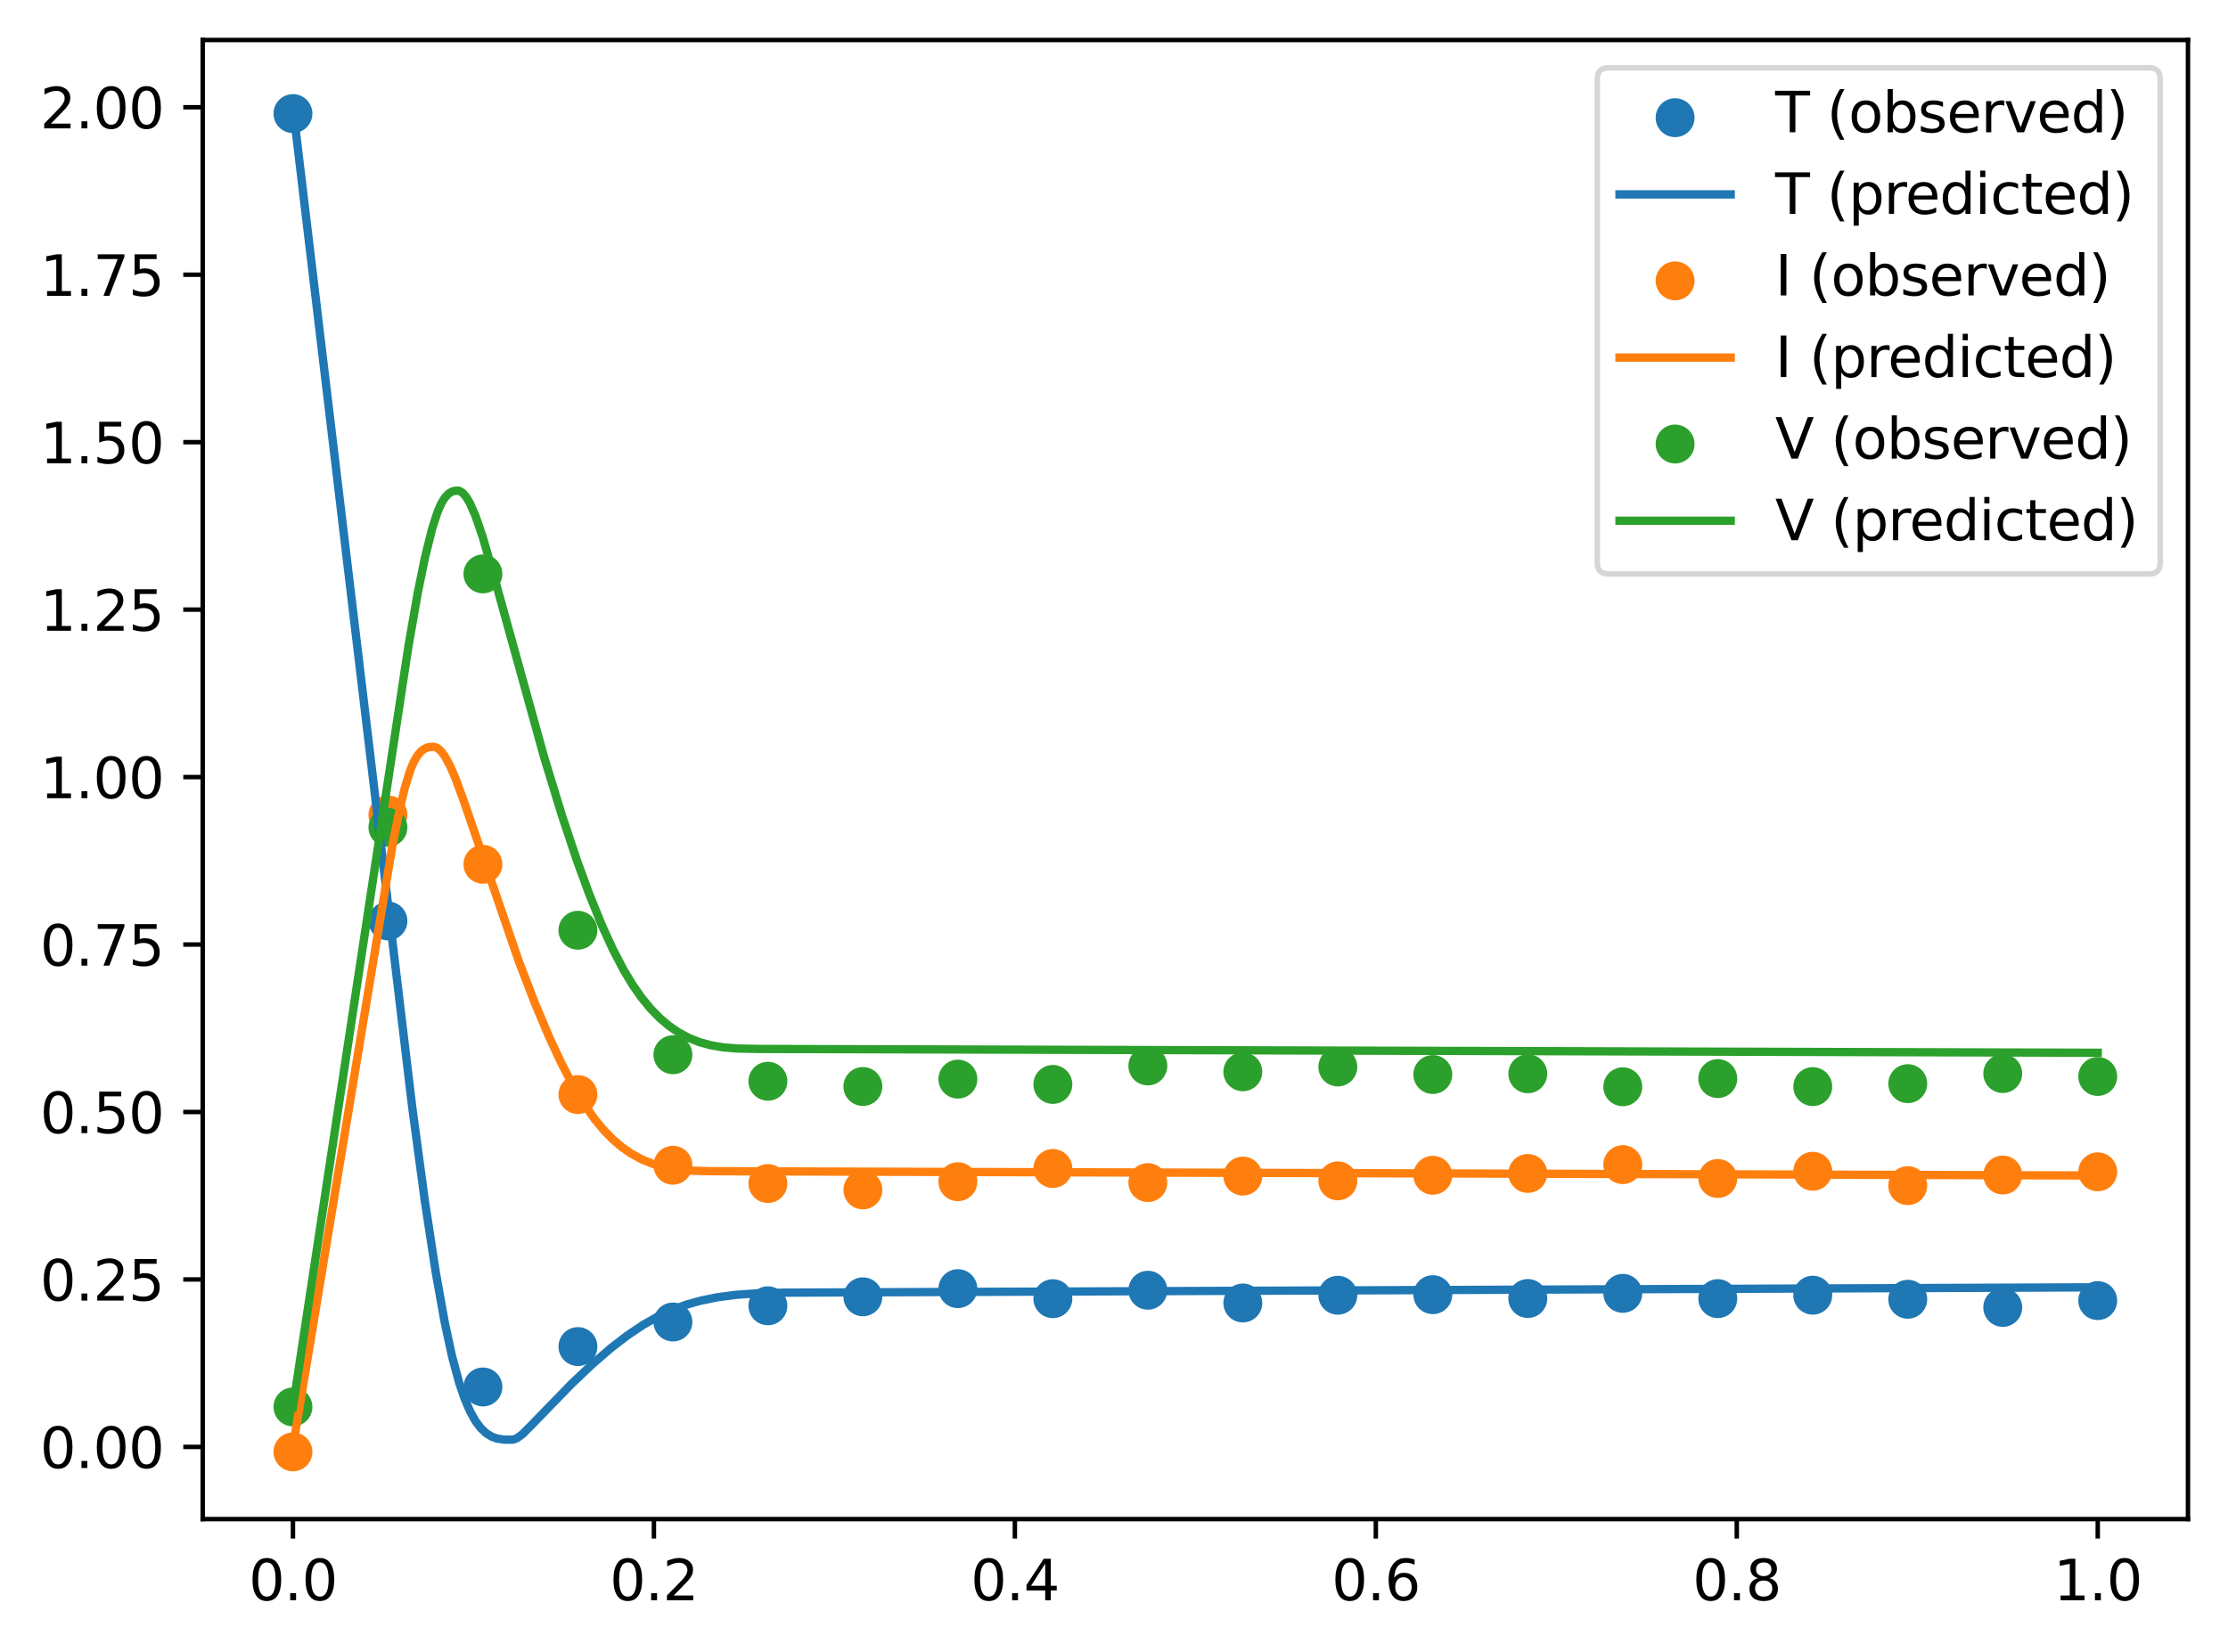 <?xml version="1.0" encoding="utf-8" standalone="no"?>
<!DOCTYPE svg PUBLIC "-//W3C//DTD SVG 1.1//EN"
  "http://www.w3.org/Graphics/SVG/1.1/DTD/svg11.dtd">
<svg xmlns:xlink="http://www.w3.org/1999/xlink" width="400.786pt" height="297.19pt" viewBox="0 0 400.786 297.19" xmlns="http://www.w3.org/2000/svg" version="1.1">
 <defs>
  <style type="text/css">*{stroke-linejoin: round; stroke-linecap: butt}</style>
 </defs>
 <g id="figure_1">
  <g id="patch_1">
   <path d="M 0 297.19 
L 400.786 297.19 
L 400.786 0 
L 0 0 
z
" style="fill: #ffffff"/>
  </g>
  <g id="axes_1">
   <g id="patch_2">
    <path d="M 36.466 273.312 
L 393.586 273.312 
L 393.586 7.2 
L 36.466 7.2 
z
" style="fill: #ffffff"/>
   </g>
   <g id="PathCollection_1">
    <defs>
     <path id="m6093310207" d="M 0 3 
C 0.796 3 1.559 2.684 2.121 2.121 
C 2.684 1.559 3 0.796 3 0 
C 3 -0.796 2.684 -1.559 2.121 -2.121 
C 1.559 -2.684 0.796 -3 0 -3 
C -0.796 -3 -1.559 -2.684 -2.121 -2.121 
C -2.684 -1.559 -3 -0.796 -3 0 
C -3 0.796 -2.684 1.559 -2.121 2.121 
C -1.559 2.684 -0.796 3 0 3 
z
" style="stroke: #1f77b4"/>
    </defs>
    <g clip-path="url(#p1d72a97b7b)">
     <use xlink:href="#m6093310207" x="52.698" y="20.437" style="fill: #1f77b4; stroke: #1f77b4"/>
     <use xlink:href="#m6093310207" x="69.785" y="165.691" style="fill: #1f77b4; stroke: #1f77b4"/>
     <use xlink:href="#m6093310207" x="86.873" y="249.538" style="fill: #1f77b4; stroke: #1f77b4"/>
     <use xlink:href="#m6093310207" x="103.96" y="242.272" style="fill: #1f77b4; stroke: #1f77b4"/>
     <use xlink:href="#m6093310207" x="121.047" y="237.849" style="fill: #1f77b4; stroke: #1f77b4"/>
     <use xlink:href="#m6093310207" x="138.134" y="234.934" style="fill: #1f77b4; stroke: #1f77b4"/>
     <use xlink:href="#m6093310207" x="155.221" y="233.317" style="fill: #1f77b4; stroke: #1f77b4"/>
     <use xlink:href="#m6093310207" x="172.308" y="231.85" style="fill: #1f77b4; stroke: #1f77b4"/>
     <use xlink:href="#m6093310207" x="189.395" y="233.656" style="fill: #1f77b4; stroke: #1f77b4"/>
     <use xlink:href="#m6093310207" x="206.482" y="232.133" style="fill: #1f77b4; stroke: #1f77b4"/>
     <use xlink:href="#m6093310207" x="223.569" y="234.428" style="fill: #1f77b4; stroke: #1f77b4"/>
     <use xlink:href="#m6093310207" x="240.656" y="233.034" style="fill: #1f77b4; stroke: #1f77b4"/>
     <use xlink:href="#m6093310207" x="257.743" y="232.934" style="fill: #1f77b4; stroke: #1f77b4"/>
     <use xlink:href="#m6093310207" x="274.83" y="233.625" style="fill: #1f77b4; stroke: #1f77b4"/>
     <use xlink:href="#m6093310207" x="291.917" y="232.696" style="fill: #1f77b4; stroke: #1f77b4"/>
     <use xlink:href="#m6093310207" x="309.005" y="233.644" style="fill: #1f77b4; stroke: #1f77b4"/>
     <use xlink:href="#m6093310207" x="326.092" y="233.027" style="fill: #1f77b4; stroke: #1f77b4"/>
     <use xlink:href="#m6093310207" x="343.179" y="233.759" style="fill: #1f77b4; stroke: #1f77b4"/>
     <use xlink:href="#m6093310207" x="360.266" y="235.224" style="fill: #1f77b4; stroke: #1f77b4"/>
     <use xlink:href="#m6093310207" x="377.353" y="233.999" style="fill: #1f77b4; stroke: #1f77b4"/>
    </g>
   </g>
   <g id="PathCollection_2">
    <defs>
     <path id="m5b45aad020" d="M 0 3 
C 0.796 3 1.559 2.684 2.121 2.121 
C 2.684 1.559 3 0.796 3 0 
C 3 -0.796 2.684 -1.559 2.121 -2.121 
C 1.559 -2.684 0.796 -3 0 -3 
C -0.796 -3 -1.559 -2.684 -2.121 -2.121 
C -2.684 -1.559 -3 -0.796 -3 0 
C -3 0.796 -2.684 1.559 -2.121 2.121 
C -1.559 2.684 -0.796 3 0 3 
z
" style="stroke: #ff7f0e"/>
    </defs>
    <g clip-path="url(#p1d72a97b7b)">
     <use xlink:href="#m5b45aad020" x="52.698" y="261.216" style="fill: #ff7f0e; stroke: #ff7f0e"/>
     <use xlink:href="#m5b45aad020" x="69.785" y="146.619" style="fill: #ff7f0e; stroke: #ff7f0e"/>
     <use xlink:href="#m5b45aad020" x="86.873" y="155.498" style="fill: #ff7f0e; stroke: #ff7f0e"/>
     <use xlink:href="#m5b45aad020" x="103.96" y="196.932" style="fill: #ff7f0e; stroke: #ff7f0e"/>
     <use xlink:href="#m5b45aad020" x="121.047" y="209.646" style="fill: #ff7f0e; stroke: #ff7f0e"/>
     <use xlink:href="#m5b45aad020" x="138.134" y="212.938" style="fill: #ff7f0e; stroke: #ff7f0e"/>
     <use xlink:href="#m5b45aad020" x="155.221" y="214.087" style="fill: #ff7f0e; stroke: #ff7f0e"/>
     <use xlink:href="#m5b45aad020" x="172.308" y="212.611" style="fill: #ff7f0e; stroke: #ff7f0e"/>
     <use xlink:href="#m5b45aad020" x="189.395" y="210.23" style="fill: #ff7f0e; stroke: #ff7f0e"/>
     <use xlink:href="#m5b45aad020" x="206.482" y="212.769" style="fill: #ff7f0e; stroke: #ff7f0e"/>
     <use xlink:href="#m5b45aad020" x="223.569" y="211.6" style="fill: #ff7f0e; stroke: #ff7f0e"/>
     <use xlink:href="#m5b45aad020" x="240.656" y="212.457" style="fill: #ff7f0e; stroke: #ff7f0e"/>
     <use xlink:href="#m5b45aad020" x="257.743" y="211.453" style="fill: #ff7f0e; stroke: #ff7f0e"/>
     <use xlink:href="#m5b45aad020" x="274.83" y="211.124" style="fill: #ff7f0e; stroke: #ff7f0e"/>
     <use xlink:href="#m5b45aad020" x="291.917" y="209.534" style="fill: #ff7f0e; stroke: #ff7f0e"/>
     <use xlink:href="#m5b45aad020" x="309.005" y="212.032" style="fill: #ff7f0e; stroke: #ff7f0e"/>
     <use xlink:href="#m5b45aad020" x="326.092" y="210.729" style="fill: #ff7f0e; stroke: #ff7f0e"/>
     <use xlink:href="#m5b45aad020" x="343.179" y="213.317" style="fill: #ff7f0e; stroke: #ff7f0e"/>
     <use xlink:href="#m5b45aad020" x="360.266" y="211.409" style="fill: #ff7f0e; stroke: #ff7f0e"/>
     <use xlink:href="#m5b45aad020" x="377.353" y="210.833" style="fill: #ff7f0e; stroke: #ff7f0e"/>
    </g>
   </g>
   <g id="PathCollection_3">
    <defs>
     <path id="m2c35435012" d="M 0 3 
C 0.796 3 1.559 2.684 2.121 2.121 
C 2.684 1.559 3 0.796 3 0 
C 3 -0.796 2.684 -1.559 2.121 -2.121 
C 1.559 -2.684 0.796 -3 0 -3 
C -0.796 -3 -1.559 -2.684 -2.121 -2.121 
C -2.684 -1.559 -3 -0.796 -3 0 
C -3 0.796 -2.684 1.559 -2.121 2.121 
C -1.559 2.684 -0.796 3 0 3 
z
" style="stroke: #2ca02c"/>
    </defs>
    <g clip-path="url(#p1d72a97b7b)">
     <use xlink:href="#m2c35435012" x="52.698" y="253.131" style="fill: #2ca02c; stroke: #2ca02c"/>
     <use xlink:href="#m2c35435012" x="69.785" y="148.865" style="fill: #2ca02c; stroke: #2ca02c"/>
     <use xlink:href="#m2c35435012" x="86.873" y="103.253" style="fill: #2ca02c; stroke: #2ca02c"/>
     <use xlink:href="#m2c35435012" x="103.96" y="167.367" style="fill: #2ca02c; stroke: #2ca02c"/>
     <use xlink:href="#m2c35435012" x="121.047" y="189.767" style="fill: #2ca02c; stroke: #2ca02c"/>
     <use xlink:href="#m2c35435012" x="138.134" y="194.535" style="fill: #2ca02c; stroke: #2ca02c"/>
     <use xlink:href="#m2c35435012" x="155.221" y="195.479" style="fill: #2ca02c; stroke: #2ca02c"/>
     <use xlink:href="#m2c35435012" x="172.308" y="194.151" style="fill: #2ca02c; stroke: #2ca02c"/>
     <use xlink:href="#m2c35435012" x="189.395" y="195.106" style="fill: #2ca02c; stroke: #2ca02c"/>
     <use xlink:href="#m2c35435012" x="206.482" y="191.781" style="fill: #2ca02c; stroke: #2ca02c"/>
     <use xlink:href="#m2c35435012" x="223.569" y="192.836" style="fill: #2ca02c; stroke: #2ca02c"/>
     <use xlink:href="#m2c35435012" x="240.656" y="191.965" style="fill: #2ca02c; stroke: #2ca02c"/>
     <use xlink:href="#m2c35435012" x="257.743" y="193.323" style="fill: #2ca02c; stroke: #2ca02c"/>
     <use xlink:href="#m2c35435012" x="274.83" y="193.187" style="fill: #2ca02c; stroke: #2ca02c"/>
     <use xlink:href="#m2c35435012" x="291.917" y="195.528" style="fill: #2ca02c; stroke: #2ca02c"/>
     <use xlink:href="#m2c35435012" x="309.005" y="194.058" style="fill: #2ca02c; stroke: #2ca02c"/>
     <use xlink:href="#m2c35435012" x="326.092" y="195.497" style="fill: #2ca02c; stroke: #2ca02c"/>
     <use xlink:href="#m2c35435012" x="343.179" y="194.968" style="fill: #2ca02c; stroke: #2ca02c"/>
     <use xlink:href="#m2c35435012" x="360.266" y="193.154" style="fill: #2ca02c; stroke: #2ca02c"/>
     <use xlink:href="#m2c35435012" x="377.353" y="193.675" style="fill: #2ca02c; stroke: #2ca02c"/>
    </g>
   </g>
   <g id="matplotlib.axis_1">
    <g id="xtick_1">
     <g id="line2d_1">
      <defs>
       <path id="mb2e96704ad" d="M 0 0 
L 0 3.5 
" style="stroke: #000000; stroke-width: 0.8"/>
      </defs>
      <g>
       <use xlink:href="#mb2e96704ad" x="52.698" y="273.312" style="stroke: #000000; stroke-width: 0.8"/>
      </g>
     </g>
     <g id="text_1">
      <!-- 0.0 -->
      <g transform="translate(44.747 287.91) scale(0.1 -0.1)">
       <defs>
        <path id="DejaVuSans-30" d="M 2034 4250 
Q 1547 4250 1301 3770 
Q 1056 3291 1056 2328 
Q 1056 1369 1301 889 
Q 1547 409 2034 409 
Q 2525 409 2770 889 
Q 3016 1369 3016 2328 
Q 3016 3291 2770 3770 
Q 2525 4250 2034 4250 
z
M 2034 4750 
Q 2819 4750 3233 4129 
Q 3647 3509 3647 2328 
Q 3647 1150 3233 529 
Q 2819 -91 2034 -91 
Q 1250 -91 836 529 
Q 422 1150 422 2328 
Q 422 3509 836 4129 
Q 1250 4750 2034 4750 
z
" transform="scale(0.016)"/>
        <path id="DejaVuSans-2e" d="M 684 794 
L 1344 794 
L 1344 0 
L 684 0 
L 684 794 
z
" transform="scale(0.016)"/>
       </defs>
       <use xlink:href="#DejaVuSans-30"/>
       <use xlink:href="#DejaVuSans-2e" x="63.623"/>
       <use xlink:href="#DejaVuSans-30" x="95.41"/>
      </g>
     </g>
    </g>
    <g id="xtick_2">
     <g id="line2d_2">
      <g>
       <use xlink:href="#mb2e96704ad" x="117.629" y="273.312" style="stroke: #000000; stroke-width: 0.8"/>
      </g>
     </g>
     <g id="text_2">
      <!-- 0.2 -->
      <g transform="translate(109.678 287.91) scale(0.1 -0.1)">
       <defs>
        <path id="DejaVuSans-32" d="M 1228 531 
L 3431 531 
L 3431 0 
L 469 0 
L 469 531 
Q 828 903 1448 1529 
Q 2069 2156 2228 2338 
Q 2531 2678 2651 2914 
Q 2772 3150 2772 3378 
Q 2772 3750 2511 3984 
Q 2250 4219 1831 4219 
Q 1534 4219 1204 4116 
Q 875 4013 500 3803 
L 500 4441 
Q 881 4594 1212 4672 
Q 1544 4750 1819 4750 
Q 2544 4750 2975 4387 
Q 3406 4025 3406 3419 
Q 3406 3131 3298 2873 
Q 3191 2616 2906 2266 
Q 2828 2175 2409 1742 
Q 1991 1309 1228 531 
z
" transform="scale(0.016)"/>
       </defs>
       <use xlink:href="#DejaVuSans-30"/>
       <use xlink:href="#DejaVuSans-2e" x="63.623"/>
       <use xlink:href="#DejaVuSans-32" x="95.41"/>
      </g>
     </g>
    </g>
    <g id="xtick_3">
     <g id="line2d_3">
      <g>
       <use xlink:href="#mb2e96704ad" x="182.56" y="273.312" style="stroke: #000000; stroke-width: 0.8"/>
      </g>
     </g>
     <g id="text_3">
      <!-- 0.4 -->
      <g transform="translate(174.609 287.91) scale(0.1 -0.1)">
       <defs>
        <path id="DejaVuSans-34" d="M 2419 4116 
L 825 1625 
L 2419 1625 
L 2419 4116 
z
M 2253 4666 
L 3047 4666 
L 3047 1625 
L 3713 1625 
L 3713 1100 
L 3047 1100 
L 3047 0 
L 2419 0 
L 2419 1100 
L 313 1100 
L 313 1709 
L 2253 4666 
z
" transform="scale(0.016)"/>
       </defs>
       <use xlink:href="#DejaVuSans-30"/>
       <use xlink:href="#DejaVuSans-2e" x="63.623"/>
       <use xlink:href="#DejaVuSans-34" x="95.41"/>
      </g>
     </g>
    </g>
    <g id="xtick_4">
     <g id="line2d_4">
      <g>
       <use xlink:href="#mb2e96704ad" x="247.491" y="273.312" style="stroke: #000000; stroke-width: 0.8"/>
      </g>
     </g>
     <g id="text_4">
      <!-- 0.6 -->
      <g transform="translate(239.54 287.91) scale(0.1 -0.1)">
       <defs>
        <path id="DejaVuSans-36" d="M 2113 2584 
Q 1688 2584 1439 2293 
Q 1191 2003 1191 1497 
Q 1191 994 1439 701 
Q 1688 409 2113 409 
Q 2538 409 2786 701 
Q 3034 994 3034 1497 
Q 3034 2003 2786 2293 
Q 2538 2584 2113 2584 
z
M 3366 4563 
L 3366 3988 
Q 3128 4100 2886 4159 
Q 2644 4219 2406 4219 
Q 1781 4219 1451 3797 
Q 1122 3375 1075 2522 
Q 1259 2794 1537 2939 
Q 1816 3084 2150 3084 
Q 2853 3084 3261 2657 
Q 3669 2231 3669 1497 
Q 3669 778 3244 343 
Q 2819 -91 2113 -91 
Q 1303 -91 875 529 
Q 447 1150 447 2328 
Q 447 3434 972 4092 
Q 1497 4750 2381 4750 
Q 2619 4750 2861 4703 
Q 3103 4656 3366 4563 
z
" transform="scale(0.016)"/>
       </defs>
       <use xlink:href="#DejaVuSans-30"/>
       <use xlink:href="#DejaVuSans-2e" x="63.623"/>
       <use xlink:href="#DejaVuSans-36" x="95.41"/>
      </g>
     </g>
    </g>
    <g id="xtick_5">
     <g id="line2d_5">
      <g>
       <use xlink:href="#mb2e96704ad" x="312.422" y="273.312" style="stroke: #000000; stroke-width: 0.8"/>
      </g>
     </g>
     <g id="text_5">
      <!-- 0.8 -->
      <g transform="translate(304.47 287.91) scale(0.1 -0.1)">
       <defs>
        <path id="DejaVuSans-38" d="M 2034 2216 
Q 1584 2216 1326 1975 
Q 1069 1734 1069 1313 
Q 1069 891 1326 650 
Q 1584 409 2034 409 
Q 2484 409 2743 651 
Q 3003 894 3003 1313 
Q 3003 1734 2745 1975 
Q 2488 2216 2034 2216 
z
M 1403 2484 
Q 997 2584 770 2862 
Q 544 3141 544 3541 
Q 544 4100 942 4425 
Q 1341 4750 2034 4750 
Q 2731 4750 3128 4425 
Q 3525 4100 3525 3541 
Q 3525 3141 3298 2862 
Q 3072 2584 2669 2484 
Q 3125 2378 3379 2068 
Q 3634 1759 3634 1313 
Q 3634 634 3220 271 
Q 2806 -91 2034 -91 
Q 1263 -91 848 271 
Q 434 634 434 1313 
Q 434 1759 690 2068 
Q 947 2378 1403 2484 
z
M 1172 3481 
Q 1172 3119 1398 2916 
Q 1625 2713 2034 2713 
Q 2441 2713 2670 2916 
Q 2900 3119 2900 3481 
Q 2900 3844 2670 4047 
Q 2441 4250 2034 4250 
Q 1625 4250 1398 4047 
Q 1172 3844 1172 3481 
z
" transform="scale(0.016)"/>
       </defs>
       <use xlink:href="#DejaVuSans-30"/>
       <use xlink:href="#DejaVuSans-2e" x="63.623"/>
       <use xlink:href="#DejaVuSans-38" x="95.41"/>
      </g>
     </g>
    </g>
    <g id="xtick_6">
     <g id="line2d_6">
      <g>
       <use xlink:href="#mb2e96704ad" x="377.353" y="273.312" style="stroke: #000000; stroke-width: 0.8"/>
      </g>
     </g>
     <g id="text_6">
      <!-- 1.0 -->
      <g transform="translate(369.401 287.91) scale(0.1 -0.1)">
       <defs>
        <path id="DejaVuSans-31" d="M 794 531 
L 1825 531 
L 1825 4091 
L 703 3866 
L 703 4441 
L 1819 4666 
L 2450 4666 
L 2450 531 
L 3481 531 
L 3481 0 
L 794 0 
L 794 531 
z
" transform="scale(0.016)"/>
       </defs>
       <use xlink:href="#DejaVuSans-31"/>
       <use xlink:href="#DejaVuSans-2e" x="63.623"/>
       <use xlink:href="#DejaVuSans-30" x="95.41"/>
      </g>
     </g>
    </g>
   </g>
   <g id="matplotlib.axis_2">
    <g id="ytick_1">
     <g id="line2d_7">
      <defs>
       <path id="m3ff9667cdc" d="M 0 0 
L -3.5 0 
" style="stroke: #000000; stroke-width: 0.8"/>
      </defs>
      <g>
       <use xlink:href="#m3ff9667cdc" x="36.466" y="260.324" style="stroke: #000000; stroke-width: 0.8"/>
      </g>
     </g>
     <g id="text_7">
      <!-- 0.00 -->
      <g transform="translate(7.2 264.123) scale(0.1 -0.1)">
       <use xlink:href="#DejaVuSans-30"/>
       <use xlink:href="#DejaVuSans-2e" x="63.623"/>
       <use xlink:href="#DejaVuSans-30" x="95.41"/>
       <use xlink:href="#DejaVuSans-30" x="159.033"/>
      </g>
     </g>
    </g>
    <g id="ytick_2">
     <g id="line2d_8">
      <g>
       <use xlink:href="#m3ff9667cdc" x="36.466" y="230.195" style="stroke: #000000; stroke-width: 0.8"/>
      </g>
     </g>
     <g id="text_8">
      <!-- 0.25 -->
      <g transform="translate(7.2 233.995) scale(0.1 -0.1)">
       <defs>
        <path id="DejaVuSans-35" d="M 691 4666 
L 3169 4666 
L 3169 4134 
L 1269 4134 
L 1269 2991 
Q 1406 3038 1543 3061 
Q 1681 3084 1819 3084 
Q 2600 3084 3056 2656 
Q 3513 2228 3513 1497 
Q 3513 744 3044 326 
Q 2575 -91 1722 -91 
Q 1428 -91 1123 -41 
Q 819 9 494 109 
L 494 744 
Q 775 591 1075 516 
Q 1375 441 1709 441 
Q 2250 441 2565 725 
Q 2881 1009 2881 1497 
Q 2881 1984 2565 2268 
Q 2250 2553 1709 2553 
Q 1456 2553 1204 2497 
Q 953 2441 691 2322 
L 691 4666 
z
" transform="scale(0.016)"/>
       </defs>
       <use xlink:href="#DejaVuSans-30"/>
       <use xlink:href="#DejaVuSans-2e" x="63.623"/>
       <use xlink:href="#DejaVuSans-32" x="95.41"/>
       <use xlink:href="#DejaVuSans-35" x="159.033"/>
      </g>
     </g>
    </g>
    <g id="ytick_3">
     <g id="line2d_9">
      <g>
       <use xlink:href="#m3ff9667cdc" x="36.466" y="200.067" style="stroke: #000000; stroke-width: 0.8"/>
      </g>
     </g>
     <g id="text_9">
      <!-- 0.50 -->
      <g transform="translate(7.2 203.866) scale(0.1 -0.1)">
       <use xlink:href="#DejaVuSans-30"/>
       <use xlink:href="#DejaVuSans-2e" x="63.623"/>
       <use xlink:href="#DejaVuSans-35" x="95.41"/>
       <use xlink:href="#DejaVuSans-30" x="159.033"/>
      </g>
     </g>
    </g>
    <g id="ytick_4">
     <g id="line2d_10">
      <g>
       <use xlink:href="#m3ff9667cdc" x="36.466" y="169.938" style="stroke: #000000; stroke-width: 0.8"/>
      </g>
     </g>
     <g id="text_10">
      <!-- 0.75 -->
      <g transform="translate(7.2 173.738) scale(0.1 -0.1)">
       <defs>
        <path id="DejaVuSans-37" d="M 525 4666 
L 3525 4666 
L 3525 4397 
L 1831 0 
L 1172 0 
L 2766 4134 
L 525 4134 
L 525 4666 
z
" transform="scale(0.016)"/>
       </defs>
       <use xlink:href="#DejaVuSans-30"/>
       <use xlink:href="#DejaVuSans-2e" x="63.623"/>
       <use xlink:href="#DejaVuSans-37" x="95.41"/>
       <use xlink:href="#DejaVuSans-35" x="159.033"/>
      </g>
     </g>
    </g>
    <g id="ytick_5">
     <g id="line2d_11">
      <g>
       <use xlink:href="#m3ff9667cdc" x="36.466" y="139.81" style="stroke: #000000; stroke-width: 0.8"/>
      </g>
     </g>
     <g id="text_11">
      <!-- 1.00 -->
      <g transform="translate(7.2 143.609) scale(0.1 -0.1)">
       <use xlink:href="#DejaVuSans-31"/>
       <use xlink:href="#DejaVuSans-2e" x="63.623"/>
       <use xlink:href="#DejaVuSans-30" x="95.41"/>
       <use xlink:href="#DejaVuSans-30" x="159.033"/>
      </g>
     </g>
    </g>
    <g id="ytick_6">
     <g id="line2d_12">
      <g>
       <use xlink:href="#m3ff9667cdc" x="36.466" y="109.681" style="stroke: #000000; stroke-width: 0.8"/>
      </g>
     </g>
     <g id="text_12">
      <!-- 1.25 -->
      <g transform="translate(7.2 113.481) scale(0.1 -0.1)">
       <use xlink:href="#DejaVuSans-31"/>
       <use xlink:href="#DejaVuSans-2e" x="63.623"/>
       <use xlink:href="#DejaVuSans-32" x="95.41"/>
       <use xlink:href="#DejaVuSans-35" x="159.033"/>
      </g>
     </g>
    </g>
    <g id="ytick_7">
     <g id="line2d_13">
      <g>
       <use xlink:href="#m3ff9667cdc" x="36.466" y="79.553" style="stroke: #000000; stroke-width: 0.8"/>
      </g>
     </g>
     <g id="text_13">
      <!-- 1.50 -->
      <g transform="translate(7.2 83.352) scale(0.1 -0.1)">
       <use xlink:href="#DejaVuSans-31"/>
       <use xlink:href="#DejaVuSans-2e" x="63.623"/>
       <use xlink:href="#DejaVuSans-35" x="95.41"/>
       <use xlink:href="#DejaVuSans-30" x="159.033"/>
      </g>
     </g>
    </g>
    <g id="ytick_8">
     <g id="line2d_14">
      <g>
       <use xlink:href="#m3ff9667cdc" x="36.466" y="49.424" style="stroke: #000000; stroke-width: 0.8"/>
      </g>
     </g>
     <g id="text_14">
      <!-- 1.75 -->
      <g transform="translate(7.2 53.224) scale(0.1 -0.1)">
       <use xlink:href="#DejaVuSans-31"/>
       <use xlink:href="#DejaVuSans-2e" x="63.623"/>
       <use xlink:href="#DejaVuSans-37" x="95.41"/>
       <use xlink:href="#DejaVuSans-35" x="159.033"/>
      </g>
     </g>
    </g>
    <g id="ytick_9">
     <g id="line2d_15">
      <g>
       <use xlink:href="#m3ff9667cdc" x="36.466" y="19.296" style="stroke: #000000; stroke-width: 0.8"/>
      </g>
     </g>
     <g id="text_15">
      <!-- 2.00 -->
      <g transform="translate(7.2 23.095) scale(0.1 -0.1)">
       <use xlink:href="#DejaVuSans-32"/>
       <use xlink:href="#DejaVuSans-2e" x="63.623"/>
       <use xlink:href="#DejaVuSans-30" x="95.41"/>
       <use xlink:href="#DejaVuSans-30" x="159.033"/>
      </g>
     </g>
    </g>
   </g>
   <g id="line2d_16">
    <path d="M 52.698 19.296 
L 74.147 199.162 
L 76.422 216.063 
L 78.372 228.832 
L 79.997 237.906 
L 81.297 243.947 
L 82.596 248.775 
L 83.571 251.628 
L 84.546 253.898 
L 85.521 255.65 
L 86.496 256.952 
L 87.471 257.87 
L 88.446 258.472 
L 89.421 258.823 
L 90.721 259.019 
L 92.346 259.004 
L 92.996 258.751 
L 93.971 258.043 
L 95.596 256.413 
L 102.745 249.05 
L 106.645 245.349 
L 109.895 242.547 
L 112.82 240.295 
L 115.744 238.335 
L 118.344 236.861 
L 120.944 235.657 
L 123.544 234.71 
L 126.144 233.986 
L 129.069 233.395 
L 132.318 232.966 
L 136.218 232.689 
L 141.418 232.569 
L 179.44 232.412 
L 377.353 231.611 
L 377.353 231.611 
" clip-path="url(#p1d72a97b7b)" style="fill: none; stroke: #1f77b4; stroke-width: 1.5; stroke-linecap: square"/>
   </g>
   <g id="line2d_17">
    <path d="M 52.698 260.324 
L 70.572 152.214 
L 71.872 145.693 
L 72.847 141.639 
L 73.822 138.507 
L 74.472 136.994 
L 75.122 135.893 
L 75.772 135.141 
L 76.422 134.675 
L 77.072 134.431 
L 78.047 134.348 
L 78.697 134.588 
L 79.347 135.161 
L 79.997 136.032 
L 80.972 137.815 
L 81.947 140.065 
L 83.571 144.519 
L 93.321 172.929 
L 96.246 180.543 
L 98.845 186.709 
L 101.12 191.562 
L 103.07 195.277 
L 105.02 198.549 
L 106.97 201.351 
L 108.595 203.32 
L 110.22 204.982 
L 111.845 206.368 
L 113.47 207.505 
L 115.419 208.58 
L 117.369 209.38 
L 119.319 209.949 
L 121.594 210.374 
L 124.194 210.623 
L 127.769 210.718 
L 184.315 210.895 
L 377.353 211.494 
L 377.353 211.494 
" clip-path="url(#p1d72a97b7b)" style="fill: none; stroke: #ff7f0e; stroke-width: 1.5; stroke-linecap: square"/>
   </g>
   <g id="line2d_18">
    <path d="M 52.698 253.131 
L 73.497 116.114 
L 75.122 106.829 
L 76.422 100.412 
L 77.722 95.168 
L 78.697 92.157 
L 79.347 90.646 
L 79.997 89.56 
L 80.647 88.852 
L 81.297 88.449 
L 81.947 88.279 
L 82.596 88.298 
L 83.246 88.687 
L 83.896 89.457 
L 84.546 90.568 
L 85.521 92.789 
L 86.821 96.574 
L 88.446 102.177 
L 97.871 136.194 
L 101.12 146.822 
L 103.72 154.629 
L 105.995 160.861 
L 108.27 166.471 
L 110.22 170.743 
L 112.17 174.489 
L 113.795 177.188 
L 115.419 179.511 
L 117.044 181.488 
L 118.669 183.153 
L 120.294 184.534 
L 121.919 185.662 
L 123.869 186.719 
L 125.819 187.497 
L 127.769 188.039 
L 130.043 188.433 
L 132.643 188.65 
L 136.543 188.722 
L 377.353 189.411 
L 377.353 189.411 
" clip-path="url(#p1d72a97b7b)" style="fill: none; stroke: #2ca02c; stroke-width: 1.5; stroke-linecap: square"/>
   </g>
   <g id="patch_3">
    <path d="M 36.466 273.312 
L 36.466 7.2 
" style="fill: none; stroke: #000000; stroke-width: 0.8; stroke-linejoin: miter; stroke-linecap: square"/>
   </g>
   <g id="patch_4">
    <path d="M 393.586 273.312 
L 393.586 7.2 
" style="fill: none; stroke: #000000; stroke-width: 0.8; stroke-linejoin: miter; stroke-linecap: square"/>
   </g>
   <g id="patch_5">
    <path d="M 36.466 273.312 
L 393.586 273.312 
" style="fill: none; stroke: #000000; stroke-width: 0.8; stroke-linejoin: miter; stroke-linecap: square"/>
   </g>
   <g id="patch_6">
    <path d="M 36.466 7.2 
L 393.586 7.2 
" style="fill: none; stroke: #000000; stroke-width: 0.8; stroke-linejoin: miter; stroke-linecap: square"/>
   </g>
   <g id="legend_1">
    <g id="patch_7">
     <path d="M 289.329 103.269 
L 386.586 103.269 
Q 388.586 103.269 388.586 101.269 
L 388.586 14.2 
Q 388.586 12.2 386.586 12.2 
L 289.329 12.2 
Q 287.329 12.2 287.329 14.2 
L 287.329 101.269 
Q 287.329 103.269 289.329 103.269 
z
" style="fill: #ffffff; opacity: 0.8; stroke: #cccccc; stroke-linejoin: miter"/>
    </g>
    <g id="PathCollection_4">
     <g>
      <use xlink:href="#m6093310207" x="301.329" y="21.173" style="fill: #1f77b4; stroke: #1f77b4"/>
     </g>
    </g>
    <g id="text_16">
     <!-- T (observed) -->
     <g transform="translate(319.329 23.798) scale(0.1 -0.1)">
      <defs>
       <path id="DejaVuSans-54" d="M -19 4666 
L 3928 4666 
L 3928 4134 
L 2272 4134 
L 2272 0 
L 1638 0 
L 1638 4134 
L -19 4134 
L -19 4666 
z
" transform="scale(0.016)"/>
       <path id="DejaVuSans-20" transform="scale(0.016)"/>
       <path id="DejaVuSans-28" d="M 1984 4856 
Q 1566 4138 1362 3434 
Q 1159 2731 1159 2009 
Q 1159 1288 1364 580 
Q 1569 -128 1984 -844 
L 1484 -844 
Q 1016 -109 783 600 
Q 550 1309 550 2009 
Q 550 2706 781 3412 
Q 1013 4119 1484 4856 
L 1984 4856 
z
" transform="scale(0.016)"/>
       <path id="DejaVuSans-6f" d="M 1959 3097 
Q 1497 3097 1228 2736 
Q 959 2375 959 1747 
Q 959 1119 1226 758 
Q 1494 397 1959 397 
Q 2419 397 2687 759 
Q 2956 1122 2956 1747 
Q 2956 2369 2687 2733 
Q 2419 3097 1959 3097 
z
M 1959 3584 
Q 2709 3584 3137 3096 
Q 3566 2609 3566 1747 
Q 3566 888 3137 398 
Q 2709 -91 1959 -91 
Q 1206 -91 779 398 
Q 353 888 353 1747 
Q 353 2609 779 3096 
Q 1206 3584 1959 3584 
z
" transform="scale(0.016)"/>
       <path id="DejaVuSans-62" d="M 3116 1747 
Q 3116 2381 2855 2742 
Q 2594 3103 2138 3103 
Q 1681 3103 1420 2742 
Q 1159 2381 1159 1747 
Q 1159 1113 1420 752 
Q 1681 391 2138 391 
Q 2594 391 2855 752 
Q 3116 1113 3116 1747 
z
M 1159 2969 
Q 1341 3281 1617 3432 
Q 1894 3584 2278 3584 
Q 2916 3584 3314 3078 
Q 3713 2572 3713 1747 
Q 3713 922 3314 415 
Q 2916 -91 2278 -91 
Q 1894 -91 1617 61 
Q 1341 213 1159 525 
L 1159 0 
L 581 0 
L 581 4863 
L 1159 4863 
L 1159 2969 
z
" transform="scale(0.016)"/>
       <path id="DejaVuSans-73" d="M 2834 3397 
L 2834 2853 
Q 2591 2978 2328 3040 
Q 2066 3103 1784 3103 
Q 1356 3103 1142 2972 
Q 928 2841 928 2578 
Q 928 2378 1081 2264 
Q 1234 2150 1697 2047 
L 1894 2003 
Q 2506 1872 2764 1633 
Q 3022 1394 3022 966 
Q 3022 478 2636 193 
Q 2250 -91 1575 -91 
Q 1294 -91 989 -36 
Q 684 19 347 128 
L 347 722 
Q 666 556 975 473 
Q 1284 391 1588 391 
Q 1994 391 2212 530 
Q 2431 669 2431 922 
Q 2431 1156 2273 1281 
Q 2116 1406 1581 1522 
L 1381 1569 
Q 847 1681 609 1914 
Q 372 2147 372 2553 
Q 372 3047 722 3315 
Q 1072 3584 1716 3584 
Q 2034 3584 2315 3537 
Q 2597 3491 2834 3397 
z
" transform="scale(0.016)"/>
       <path id="DejaVuSans-65" d="M 3597 1894 
L 3597 1613 
L 953 1613 
Q 991 1019 1311 708 
Q 1631 397 2203 397 
Q 2534 397 2845 478 
Q 3156 559 3463 722 
L 3463 178 
Q 3153 47 2828 -22 
Q 2503 -91 2169 -91 
Q 1331 -91 842 396 
Q 353 884 353 1716 
Q 353 2575 817 3079 
Q 1281 3584 2069 3584 
Q 2775 3584 3186 3129 
Q 3597 2675 3597 1894 
z
M 3022 2063 
Q 3016 2534 2758 2815 
Q 2500 3097 2075 3097 
Q 1594 3097 1305 2825 
Q 1016 2553 972 2059 
L 3022 2063 
z
" transform="scale(0.016)"/>
       <path id="DejaVuSans-72" d="M 2631 2963 
Q 2534 3019 2420 3045 
Q 2306 3072 2169 3072 
Q 1681 3072 1420 2755 
Q 1159 2438 1159 1844 
L 1159 0 
L 581 0 
L 581 3500 
L 1159 3500 
L 1159 2956 
Q 1341 3275 1631 3429 
Q 1922 3584 2338 3584 
Q 2397 3584 2469 3576 
Q 2541 3569 2628 3553 
L 2631 2963 
z
" transform="scale(0.016)"/>
       <path id="DejaVuSans-76" d="M 191 3500 
L 800 3500 
L 1894 563 
L 2988 3500 
L 3597 3500 
L 2284 0 
L 1503 0 
L 191 3500 
z
" transform="scale(0.016)"/>
       <path id="DejaVuSans-64" d="M 2906 2969 
L 2906 4863 
L 3481 4863 
L 3481 0 
L 2906 0 
L 2906 525 
Q 2725 213 2448 61 
Q 2172 -91 1784 -91 
Q 1150 -91 751 415 
Q 353 922 353 1747 
Q 353 2572 751 3078 
Q 1150 3584 1784 3584 
Q 2172 3584 2448 3432 
Q 2725 3281 2906 2969 
z
M 947 1747 
Q 947 1113 1208 752 
Q 1469 391 1925 391 
Q 2381 391 2643 752 
Q 2906 1113 2906 1747 
Q 2906 2381 2643 2742 
Q 2381 3103 1925 3103 
Q 1469 3103 1208 2742 
Q 947 2381 947 1747 
z
" transform="scale(0.016)"/>
       <path id="DejaVuSans-29" d="M 513 4856 
L 1013 4856 
Q 1481 4119 1714 3412 
Q 1947 2706 1947 2009 
Q 1947 1309 1714 600 
Q 1481 -109 1013 -844 
L 513 -844 
Q 928 -128 1133 580 
Q 1338 1288 1338 2009 
Q 1338 2731 1133 3434 
Q 928 4138 513 4856 
z
" transform="scale(0.016)"/>
      </defs>
      <use xlink:href="#DejaVuSans-54"/>
      <use xlink:href="#DejaVuSans-20" x="61.084"/>
      <use xlink:href="#DejaVuSans-28" x="92.871"/>
      <use xlink:href="#DejaVuSans-6f" x="131.885"/>
      <use xlink:href="#DejaVuSans-62" x="193.066"/>
      <use xlink:href="#DejaVuSans-73" x="256.543"/>
      <use xlink:href="#DejaVuSans-65" x="308.643"/>
      <use xlink:href="#DejaVuSans-72" x="370.166"/>
      <use xlink:href="#DejaVuSans-76" x="411.279"/>
      <use xlink:href="#DejaVuSans-65" x="470.459"/>
      <use xlink:href="#DejaVuSans-64" x="531.982"/>
      <use xlink:href="#DejaVuSans-29" x="595.459"/>
     </g>
    </g>
    <g id="line2d_19">
     <path d="M 291.329 34.977 
L 301.329 34.977 
L 311.329 34.977 
" style="fill: none; stroke: #1f77b4; stroke-width: 1.5; stroke-linecap: square"/>
    </g>
    <g id="text_17">
     <!-- T (predicted) -->
     <g transform="translate(319.329 38.477) scale(0.1 -0.1)">
      <defs>
       <path id="DejaVuSans-70" d="M 1159 525 
L 1159 -1331 
L 581 -1331 
L 581 3500 
L 1159 3500 
L 1159 2969 
Q 1341 3281 1617 3432 
Q 1894 3584 2278 3584 
Q 2916 3584 3314 3078 
Q 3713 2572 3713 1747 
Q 3713 922 3314 415 
Q 2916 -91 2278 -91 
Q 1894 -91 1617 61 
Q 1341 213 1159 525 
z
M 3116 1747 
Q 3116 2381 2855 2742 
Q 2594 3103 2138 3103 
Q 1681 3103 1420 2742 
Q 1159 2381 1159 1747 
Q 1159 1113 1420 752 
Q 1681 391 2138 391 
Q 2594 391 2855 752 
Q 3116 1113 3116 1747 
z
" transform="scale(0.016)"/>
       <path id="DejaVuSans-69" d="M 603 3500 
L 1178 3500 
L 1178 0 
L 603 0 
L 603 3500 
z
M 603 4863 
L 1178 4863 
L 1178 4134 
L 603 4134 
L 603 4863 
z
" transform="scale(0.016)"/>
       <path id="DejaVuSans-63" d="M 3122 3366 
L 3122 2828 
Q 2878 2963 2633 3030 
Q 2388 3097 2138 3097 
Q 1578 3097 1268 2742 
Q 959 2388 959 1747 
Q 959 1106 1268 751 
Q 1578 397 2138 397 
Q 2388 397 2633 464 
Q 2878 531 3122 666 
L 3122 134 
Q 2881 22 2623 -34 
Q 2366 -91 2075 -91 
Q 1284 -91 818 406 
Q 353 903 353 1747 
Q 353 2603 823 3093 
Q 1294 3584 2113 3584 
Q 2378 3584 2631 3529 
Q 2884 3475 3122 3366 
z
" transform="scale(0.016)"/>
       <path id="DejaVuSans-74" d="M 1172 4494 
L 1172 3500 
L 2356 3500 
L 2356 3053 
L 1172 3053 
L 1172 1153 
Q 1172 725 1289 603 
Q 1406 481 1766 481 
L 2356 481 
L 2356 0 
L 1766 0 
Q 1100 0 847 248 
Q 594 497 594 1153 
L 594 3053 
L 172 3053 
L 172 3500 
L 594 3500 
L 594 4494 
L 1172 4494 
z
" transform="scale(0.016)"/>
      </defs>
      <use xlink:href="#DejaVuSans-54"/>
      <use xlink:href="#DejaVuSans-20" x="61.084"/>
      <use xlink:href="#DejaVuSans-28" x="92.871"/>
      <use xlink:href="#DejaVuSans-70" x="131.885"/>
      <use xlink:href="#DejaVuSans-72" x="195.361"/>
      <use xlink:href="#DejaVuSans-65" x="234.225"/>
      <use xlink:href="#DejaVuSans-64" x="295.748"/>
      <use xlink:href="#DejaVuSans-69" x="359.225"/>
      <use xlink:href="#DejaVuSans-63" x="387.008"/>
      <use xlink:href="#DejaVuSans-74" x="441.988"/>
      <use xlink:href="#DejaVuSans-65" x="481.197"/>
      <use xlink:href="#DejaVuSans-64" x="542.721"/>
      <use xlink:href="#DejaVuSans-29" x="606.197"/>
     </g>
    </g>
    <g id="PathCollection_5">
     <g>
      <use xlink:href="#m5b45aad020" x="301.329" y="50.53" style="fill: #ff7f0e; stroke: #ff7f0e"/>
     </g>
    </g>
    <g id="text_18">
     <!-- I (observed) -->
     <g transform="translate(319.329 53.155) scale(0.1 -0.1)">
      <defs>
       <path id="DejaVuSans-49" d="M 628 4666 
L 1259 4666 
L 1259 0 
L 628 0 
L 628 4666 
z
" transform="scale(0.016)"/>
      </defs>
      <use xlink:href="#DejaVuSans-49"/>
      <use xlink:href="#DejaVuSans-20" x="29.492"/>
      <use xlink:href="#DejaVuSans-28" x="61.279"/>
      <use xlink:href="#DejaVuSans-6f" x="100.293"/>
      <use xlink:href="#DejaVuSans-62" x="161.475"/>
      <use xlink:href="#DejaVuSans-73" x="224.951"/>
      <use xlink:href="#DejaVuSans-65" x="277.051"/>
      <use xlink:href="#DejaVuSans-72" x="338.574"/>
      <use xlink:href="#DejaVuSans-76" x="379.688"/>
      <use xlink:href="#DejaVuSans-65" x="438.867"/>
      <use xlink:href="#DejaVuSans-64" x="500.391"/>
      <use xlink:href="#DejaVuSans-29" x="563.867"/>
     </g>
    </g>
    <g id="line2d_20">
     <path d="M 291.329 64.333 
L 301.329 64.333 
L 311.329 64.333 
" style="fill: none; stroke: #ff7f0e; stroke-width: 1.5; stroke-linecap: square"/>
    </g>
    <g id="text_19">
     <!-- I (predicted) -->
     <g transform="translate(319.329 67.833) scale(0.1 -0.1)">
      <use xlink:href="#DejaVuSans-49"/>
      <use xlink:href="#DejaVuSans-20" x="29.492"/>
      <use xlink:href="#DejaVuSans-28" x="61.279"/>
      <use xlink:href="#DejaVuSans-70" x="100.293"/>
      <use xlink:href="#DejaVuSans-72" x="163.77"/>
      <use xlink:href="#DejaVuSans-65" x="202.633"/>
      <use xlink:href="#DejaVuSans-64" x="264.156"/>
      <use xlink:href="#DejaVuSans-69" x="327.633"/>
      <use xlink:href="#DejaVuSans-63" x="355.416"/>
      <use xlink:href="#DejaVuSans-74" x="410.396"/>
      <use xlink:href="#DejaVuSans-65" x="449.605"/>
      <use xlink:href="#DejaVuSans-64" x="511.129"/>
      <use xlink:href="#DejaVuSans-29" x="574.605"/>
     </g>
    </g>
    <g id="PathCollection_6">
     <g>
      <use xlink:href="#m2c35435012" x="301.329" y="79.886" style="fill: #2ca02c; stroke: #2ca02c"/>
     </g>
    </g>
    <g id="text_20">
     <!-- V (observed) -->
     <g transform="translate(319.329 82.511) scale(0.1 -0.1)">
      <defs>
       <path id="DejaVuSans-56" d="M 1831 0 
L 50 4666 
L 709 4666 
L 2188 738 
L 3669 4666 
L 4325 4666 
L 2547 0 
L 1831 0 
z
" transform="scale(0.016)"/>
      </defs>
      <use xlink:href="#DejaVuSans-56"/>
      <use xlink:href="#DejaVuSans-20" x="68.408"/>
      <use xlink:href="#DejaVuSans-28" x="100.195"/>
      <use xlink:href="#DejaVuSans-6f" x="139.209"/>
      <use xlink:href="#DejaVuSans-62" x="200.391"/>
      <use xlink:href="#DejaVuSans-73" x="263.867"/>
      <use xlink:href="#DejaVuSans-65" x="315.967"/>
      <use xlink:href="#DejaVuSans-72" x="377.49"/>
      <use xlink:href="#DejaVuSans-76" x="418.604"/>
      <use xlink:href="#DejaVuSans-65" x="477.783"/>
      <use xlink:href="#DejaVuSans-64" x="539.307"/>
      <use xlink:href="#DejaVuSans-29" x="602.783"/>
     </g>
    </g>
    <g id="line2d_21">
     <path d="M 291.329 93.689 
L 301.329 93.689 
L 311.329 93.689 
" style="fill: none; stroke: #2ca02c; stroke-width: 1.5; stroke-linecap: square"/>
    </g>
    <g id="text_21">
     <!-- V (predicted) -->
     <g transform="translate(319.329 97.189) scale(0.1 -0.1)">
      <use xlink:href="#DejaVuSans-56"/>
      <use xlink:href="#DejaVuSans-20" x="68.408"/>
      <use xlink:href="#DejaVuSans-28" x="100.195"/>
      <use xlink:href="#DejaVuSans-70" x="139.209"/>
      <use xlink:href="#DejaVuSans-72" x="202.686"/>
      <use xlink:href="#DejaVuSans-65" x="241.549"/>
      <use xlink:href="#DejaVuSans-64" x="303.072"/>
      <use xlink:href="#DejaVuSans-69" x="366.549"/>
      <use xlink:href="#DejaVuSans-63" x="394.332"/>
      <use xlink:href="#DejaVuSans-74" x="449.312"/>
      <use xlink:href="#DejaVuSans-65" x="488.521"/>
      <use xlink:href="#DejaVuSans-64" x="550.045"/>
      <use xlink:href="#DejaVuSans-29" x="613.521"/>
     </g>
    </g>
   </g>
  </g>
 </g>
 <defs>
  <clipPath id="p1d72a97b7b">
   <rect x="36.466" y="7.2" width="357.12" height="266.112"/>
  </clipPath>
 </defs>
</svg>
